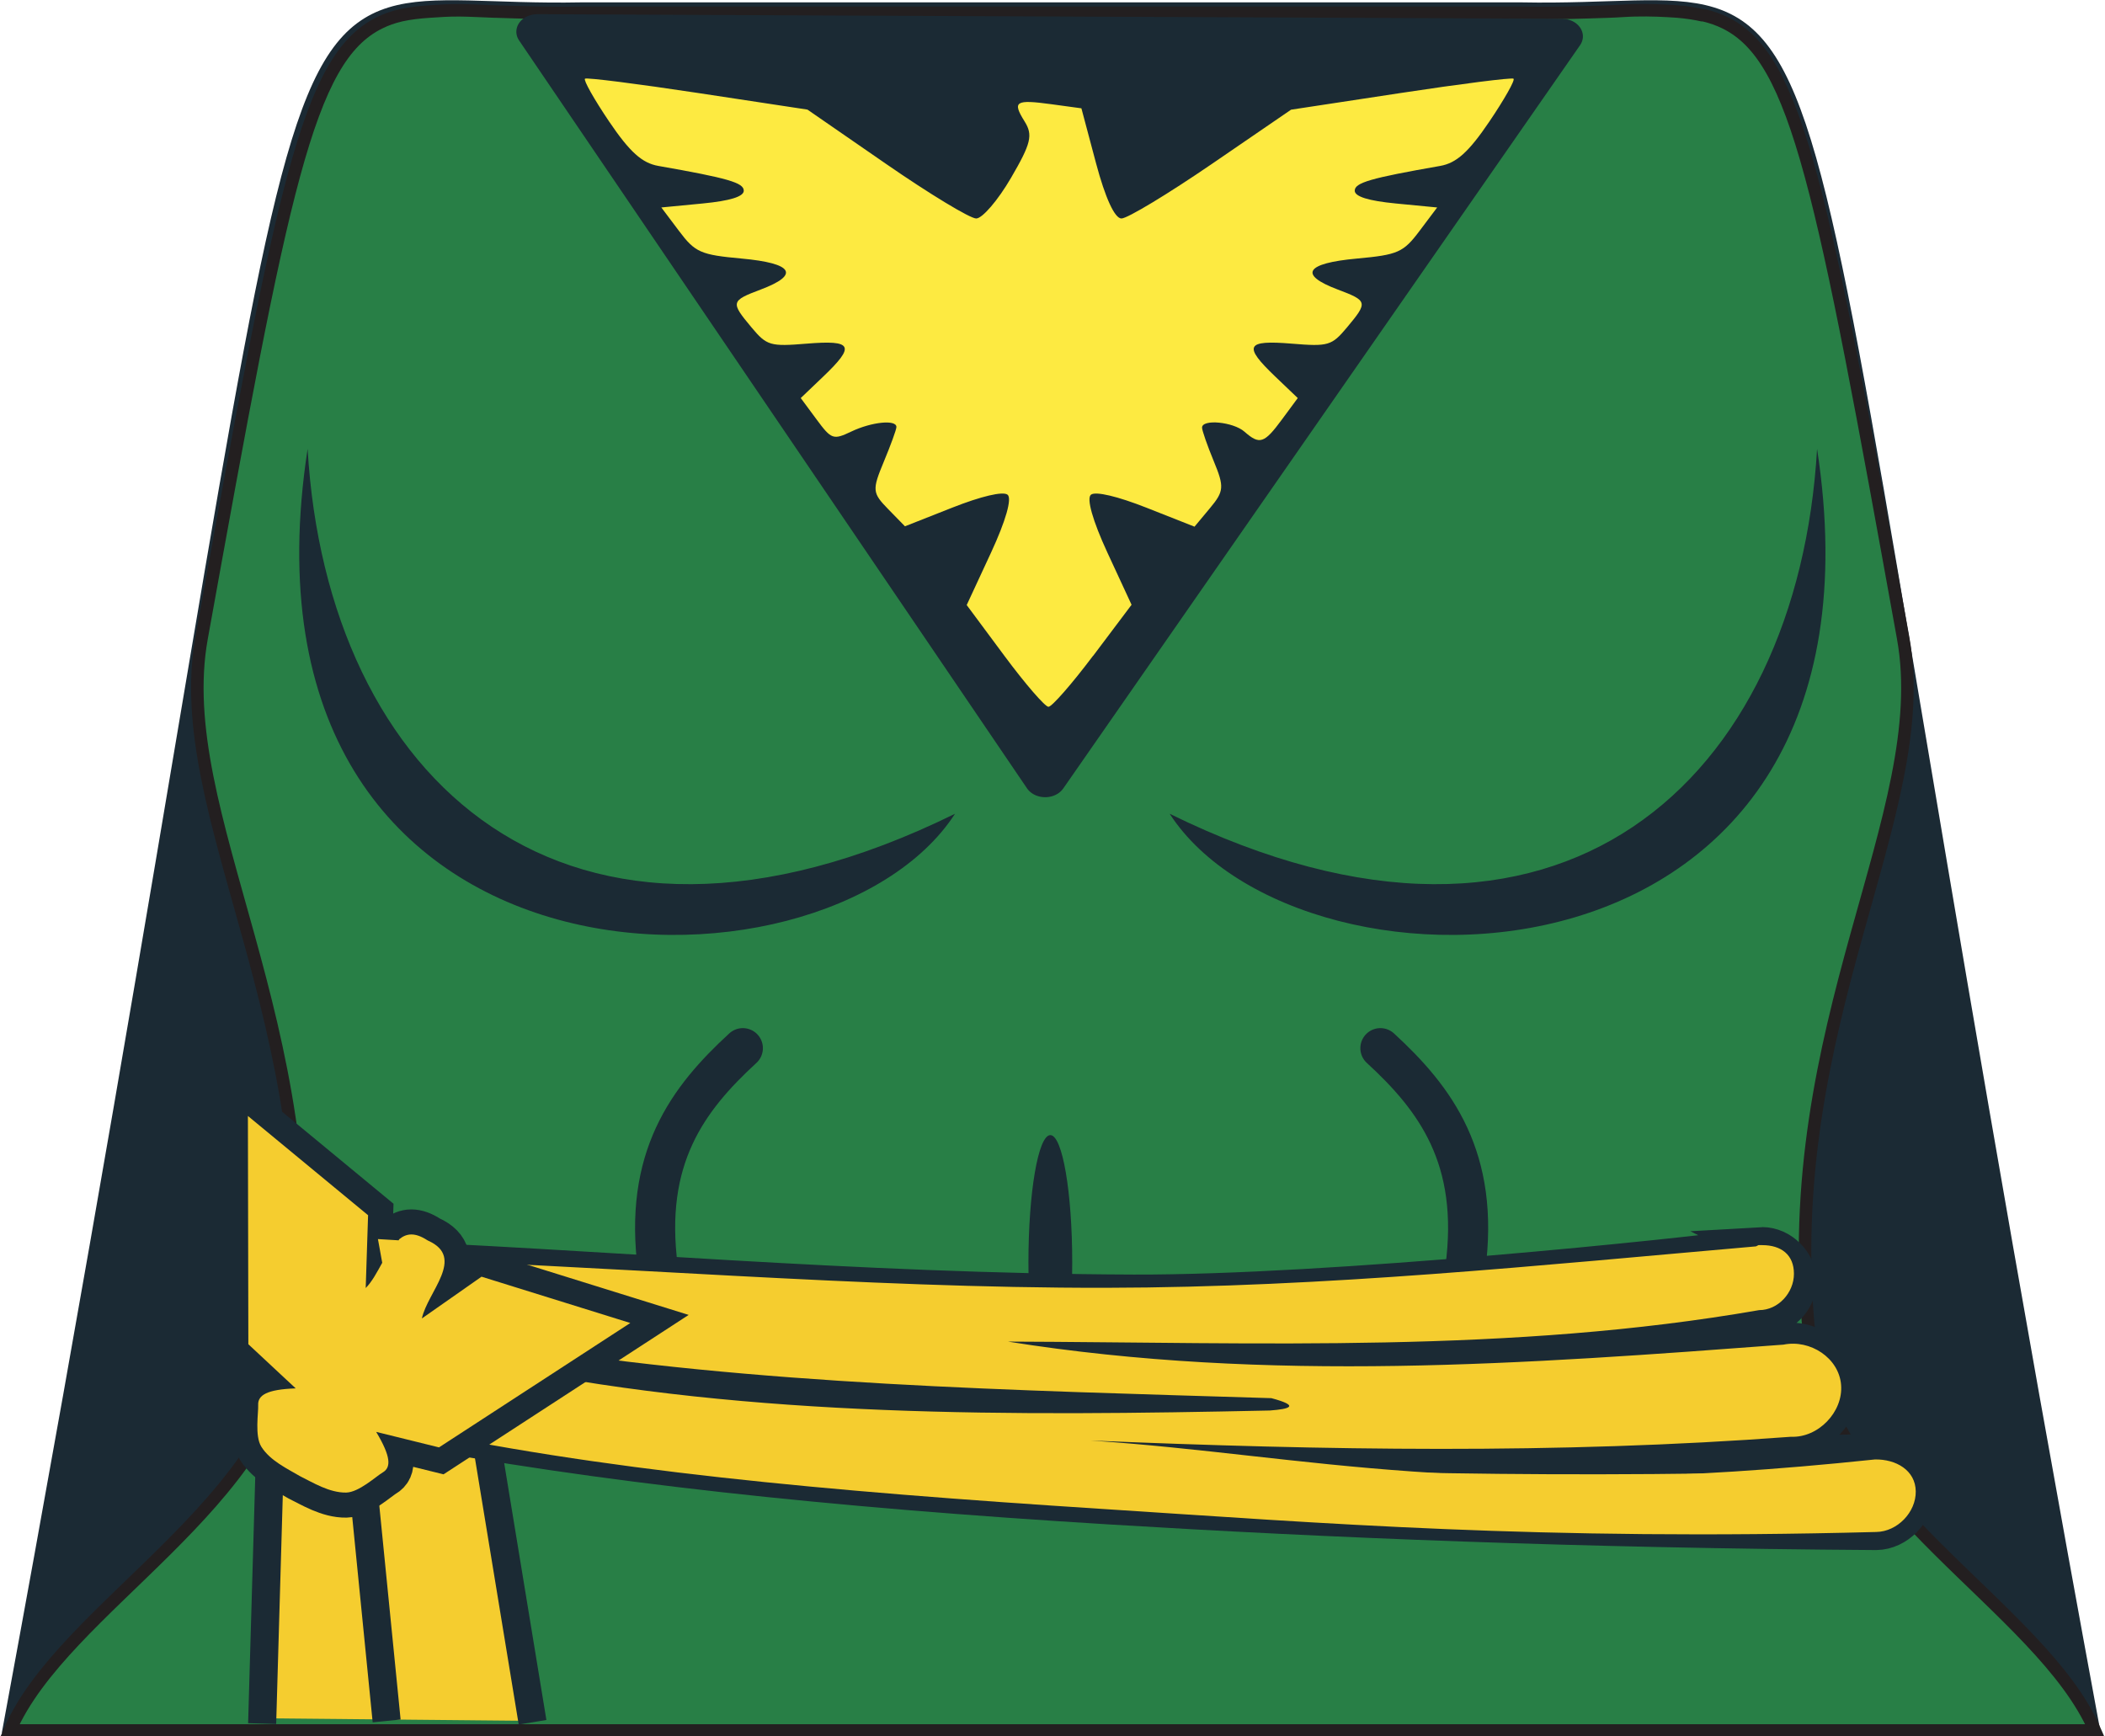 <?xml version="1.0" encoding="UTF-8" standalone="no"?>
<!-- Created with Inkscape (http://www.inkscape.org/) -->

<svg
   xmlns:dc="http://purl.org/dc/elements/1.1/"
   xmlns:cc="http://creativecommons.org/ns#"
   xmlns:rdf="http://www.w3.org/1999/02/22-rdf-syntax-ns#"
   xmlns:svg="http://www.w3.org/2000/svg"
   xmlns="http://www.w3.org/2000/svg"
   xmlns:xlink="http://www.w3.org/1999/xlink"
   xmlns:sodipodi="http://sodipodi.sourceforge.net/DTD/sodipodi-0.dtd"
   xmlns:inkscape="http://www.inkscape.org/namespaces/inkscape"
   width="52.5"
   height="43.307"
   id="svg2"
   version="1.1"
   inkscape:version="0.48.2 r9819"
   sodipodi:docname="phoenix_exclusive.svg">
  <defs
     id="defs4">
    <linearGradient
       inkscape:collect="always"
       id="linearGradient4011">
      <stop
         style="stop-color:#ffffff;stop-opacity:1;"
         offset="0"
         id="stop4013" />
      <stop
         style="stop-color:#ffffff;stop-opacity:0;"
         offset="1"
         id="stop4015" />
    </linearGradient>
    <linearGradient
       inkscape:collect="always"
       id="linearGradient3997">
      <stop
         style="stop-color:#ffffff;stop-opacity:1;"
         offset="0"
         id="stop3999" />
      <stop
         style="stop-color:#ffffff;stop-opacity:0;"
         offset="1"
         id="stop4001" />
    </linearGradient>
    <inkscape:path-effect
       effect="skeletal"
       id="path-effect4237"
       is_visible="true"
       pattern="M 0,5 C 0,2.24 2.24,0 5,0 7.76,0 10,2.24 10,5 10,7.76 7.76,10 5,10 2.24,10 0,7.76 0,5 z"
       copytype="single_stretched"
       prop_scale="1"
       scale_y_rel="false"
       spacing="0"
       normal_offset="0"
       tang_offset="0"
       prop_units="false"
       vertical_pattern="false"
       fuse_tolerance="0" />
    <clipPath
       id="clipPath2999"
       clipPathUnits="userSpaceOnUse">
      <path
         id="path3001"
         d="M 0,792 612,792 612,0 0,0 0,792 z"
         inkscape:connector-curvature="0" />
    </clipPath>
    <radialGradient
       gradientUnits="userSpaceOnUse"
       gradientTransform="matrix(0.76,-0.036,0.132,2.752,16.986,-78.269)"
       r="12.65"
       fy="46.658"
       fx="96.306"
       cy="46.658"
       cx="96.306"
       id="radialGradient3972"
       xlink:href="#linearGradient3966"
       inkscape:collect="always" />
    <clipPath
       clipPathUnits="userSpaceOnUse"
       id="clipPath2999-4">
      <path
         inkscape:connector-curvature="0"
         d="M 0,792 612,792 612,0 0,0 0,792 z"
         id="path3001-0" />
    </clipPath>
    <linearGradient
       id="linearGradient3966">
      <stop
         id="stop3968"
         offset="0"
         style="stop-color:#c0ac02;stop-opacity:1;" />
      <stop
         id="stop3970"
         offset="1"
         style="stop-color:#fdea41;stop-opacity:0;" />
    </linearGradient>
    <radialGradient
       inkscape:collect="always"
       xlink:href="#linearGradient3997"
       id="radialGradient4003"
       cx="165.811"
       cy="47.694"
       fx="165.811"
       fy="47.694"
       r="3.812"
       gradientTransform="matrix(0.644,-0.188,0.312,1.07,43.64,27.156)"
       gradientUnits="userSpaceOnUse" />
    <radialGradient
       inkscape:collect="always"
       xlink:href="#linearGradient3997"
       id="radialGradient4007"
       gradientUnits="userSpaceOnUse"
       gradientTransform="matrix(-0.644,-0.188,-0.312,1.07,293.731,27.156)"
       cx="165.811"
       cy="47.694"
       fx="165.811"
       fy="47.694"
       r="3.812" />
    <radialGradient
       inkscape:collect="always"
       xlink:href="#linearGradient4011"
       id="radialGradient4017"
       cx="169.323"
       cy="41.785"
       fx="169.323"
       fy="41.785"
       r="6.983"
       gradientTransform="matrix(0.31,-0.018,0.037,0.633,114.753,21.469)"
       gradientUnits="userSpaceOnUse" />
    <linearGradient
       id="linearGradient3966-2">
      <stop
         style="stop-color:#c0ac02;stop-opacity:1;"
         offset="0"
         id="stop3968-4" />
      <stop
         style="stop-color:#fdea41;stop-opacity:0;"
         offset="1"
         id="stop3970-5" />
    </linearGradient>
    <clipPath
       id="clipPath2999-4-8"
       clipPathUnits="userSpaceOnUse">
      <path
         id="path3001-0-8"
         d="M 0,792 612,792 612,0 0,0 0,792 z"
         inkscape:connector-curvature="0" />
    </clipPath>
    <radialGradient
       inkscape:collect="always"
       xlink:href="#linearGradient3966-2"
       id="radialGradient3972-4"
       cx="96.306"
       cy="46.658"
       fx="96.306"
       fy="46.658"
       r="12.65"
       gradientTransform="matrix(0.76,-0.036,0.132,2.752,16.986,-78.269)"
       gradientUnits="userSpaceOnUse" />
    <clipPath
       clipPathUnits="userSpaceOnUse"
       id="clipPath2999-0">
      <path
         inkscape:connector-curvature="0"
         d="M 0,792 612,792 612,0 0,0 0,792 z"
         id="path3001-9" />
    </clipPath>
    <inkscape:path-effect
       fuse_tolerance="0"
       vertical_pattern="false"
       prop_units="false"
       tang_offset="0"
       normal_offset="0"
       spacing="0"
       scale_y_rel="false"
       prop_scale="1"
       copytype="single_stretched"
       pattern="M 0,5 C 0,2.24 2.24,0 5,0 7.76,0 10,2.24 10,5 10,7.76 7.76,10 5,10 2.24,10 0,7.76 0,5 z"
       is_visible="true"
       id="path-effect4237-4"
       effect="skeletal" />
    <linearGradient
       inkscape:collect="always"
       id="linearGradient4011-4">
      <stop
         style="stop-color:#ffffff;stop-opacity:1;"
         offset="0"
         id="stop4013-0" />
      <stop
         style="stop-color:#ffffff;stop-opacity:0;"
         offset="1"
         id="stop4015-9" />
    </linearGradient>
    <linearGradient
       inkscape:collect="always"
       id="linearGradient3997-4">
      <stop
         style="stop-color:#ffffff;stop-opacity:1;"
         offset="0"
         id="stop3999-8" />
      <stop
         style="stop-color:#ffffff;stop-opacity:0;"
         offset="1"
         id="stop4001-8" />
    </linearGradient>
    <inkscape:path-effect
       effect="skeletal"
       id="path-effect4237-2"
       is_visible="true"
       pattern="M 0,5 C 0,2.24 2.24,0 5,0 7.76,0 10,2.24 10,5 10,7.76 7.76,10 5,10 2.24,10 0,7.76 0,5 z"
       copytype="single_stretched"
       prop_scale="1"
       scale_y_rel="false"
       spacing="0"
       normal_offset="0"
       tang_offset="0"
       prop_units="false"
       vertical_pattern="false"
       fuse_tolerance="0" />
    <clipPath
       id="clipPath2999-45"
       clipPathUnits="userSpaceOnUse">
      <path
         id="path3001-5"
         d="M 0,792 612,792 612,0 0,0 0,792 z"
         inkscape:connector-curvature="0" />
    </clipPath>
    <radialGradient
       gradientUnits="userSpaceOnUse"
       gradientTransform="matrix(0.76,-0.036,0.132,2.752,16.986,-78.269)"
       r="12.65"
       fy="46.658"
       fx="96.306"
       cy="46.658"
       cx="96.306"
       id="radialGradient3972-1"
       xlink:href="#linearGradient3966-1"
       inkscape:collect="always" />
    <clipPath
       clipPathUnits="userSpaceOnUse"
       id="clipPath2999-4-7">
      <path
         inkscape:connector-curvature="0"
         d="M 0,792 612,792 612,0 0,0 0,792 z"
         id="path3001-0-1" />
    </clipPath>
    <linearGradient
       id="linearGradient3966-1">
      <stop
         id="stop3968-5"
         offset="0"
         style="stop-color:#c0ac02;stop-opacity:1;" />
      <stop
         id="stop3970-2"
         offset="1"
         style="stop-color:#fdea41;stop-opacity:0;" />
    </linearGradient>
    <radialGradient
       inkscape:collect="always"
       xlink:href="#linearGradient3997-4"
       id="radialGradient4003-7"
       cx="165.811"
       cy="47.694"
       fx="165.811"
       fy="47.694"
       r="3.812"
       gradientTransform="matrix(0.644,-0.188,0.312,1.07,43.64,27.156)"
       gradientUnits="userSpaceOnUse" />
    <radialGradient
       inkscape:collect="always"
       xlink:href="#linearGradient3997-4"
       id="radialGradient4007-6"
       gradientUnits="userSpaceOnUse"
       gradientTransform="matrix(-0.644,-0.188,-0.312,1.07,293.731,27.156)"
       cx="165.811"
       cy="47.694"
       fx="165.811"
       fy="47.694"
       r="3.812" />
    <radialGradient
       inkscape:collect="always"
       xlink:href="#linearGradient4011-4"
       id="radialGradient4017-1"
       cx="169.323"
       cy="41.785"
       fx="169.323"
       fy="41.785"
       r="6.983"
       gradientTransform="matrix(0.31,-0.018,0.037,0.633,114.753,21.469)"
       gradientUnits="userSpaceOnUse" />
    <linearGradient
       id="linearGradient3966-2-4">
      <stop
         style="stop-color:#c0ac02;stop-opacity:1;"
         offset="0"
         id="stop3968-4-2" />
      <stop
         style="stop-color:#fdea41;stop-opacity:0;"
         offset="1"
         id="stop3970-5-3" />
    </linearGradient>
    <clipPath
       id="clipPath2999-4-8-2"
       clipPathUnits="userSpaceOnUse">
      <path
         id="path3001-0-8-2"
         d="M 0,792 612,792 612,0 0,0 0,792 z"
         inkscape:connector-curvature="0" />
    </clipPath>
    <radialGradient
       inkscape:collect="always"
       xlink:href="#linearGradient3966-2-4"
       id="radialGradient3972-4-1"
       cx="96.306"
       cy="46.658"
       fx="96.306"
       fy="46.658"
       r="12.65"
       gradientTransform="matrix(0.76,-0.036,0.132,2.752,16.986,-78.269)"
       gradientUnits="userSpaceOnUse" />
    <clipPath
       clipPathUnits="userSpaceOnUse"
       id="clipPath2999-0-6">
      <path
         inkscape:connector-curvature="0"
         d="M 0,792 612,792 612,0 0,0 0,792 z"
         id="path3001-9-8" />
    </clipPath>
    <inkscape:path-effect
       fuse_tolerance="0"
       vertical_pattern="false"
       prop_units="false"
       tang_offset="0"
       normal_offset="0"
       spacing="0"
       scale_y_rel="false"
       prop_scale="1"
       copytype="single_stretched"
       pattern="M 0,5 C 0,2.24 2.24,0 5,0 7.76,0 10,2.24 10,5 10,7.76 7.76,10 5,10 2.24,10 0,7.76 0,5 z"
       is_visible="true"
       id="path-effect4237-4-5"
       effect="skeletal" />
    <inkscape:path-effect
       effect="skeletal"
       id="path-effect4237-4-2"
       is_visible="true"
       pattern="M 0,5 C 0,2.24 2.24,0 5,0 7.76,0 10,2.24 10,5 10,7.76 7.76,10 5,10 2.24,10 0,7.76 0,5 z"
       copytype="single_stretched"
       prop_scale="1"
       scale_y_rel="false"
       spacing="0"
       normal_offset="0"
       tang_offset="0"
       prop_units="false"
       vertical_pattern="false"
       fuse_tolerance="0" />
    <clipPath
       id="clipPath2999-0-61"
       clipPathUnits="userSpaceOnUse">
      <path
         id="path3001-9-89"
         d="M 0,792 612,792 612,0 0,0 0,792 z"
         inkscape:connector-curvature="0" />
    </clipPath>
    <radialGradient
       gradientUnits="userSpaceOnUse"
       gradientTransform="matrix(0.76,-0.036,0.132,2.752,16.986,-78.269)"
       r="12.65"
       fy="46.658"
       fx="96.306"
       cy="46.658"
       cx="96.306"
       id="radialGradient3972-4-7"
       xlink:href="#linearGradient3966-2-2"
       inkscape:collect="always" />
    <clipPath
       clipPathUnits="userSpaceOnUse"
       id="clipPath2999-4-8-8">
      <path
         inkscape:connector-curvature="0"
         d="M 0,792 612,792 612,0 0,0 0,792 z"
         id="path3001-0-8-5" />
    </clipPath>
    <linearGradient
       id="linearGradient3966-2-2">
      <stop
         id="stop3968-4-21"
         offset="0"
         style="stop-color:#c0ac02;stop-opacity:1;" />
      <stop
         id="stop3970-5-6"
         offset="1"
         style="stop-color:#fdea41;stop-opacity:0;" />
    </linearGradient>
    <radialGradient
       gradientUnits="userSpaceOnUse"
       gradientTransform="matrix(0.31,-0.018,0.037,0.633,114.753,21.469)"
       r="6.983"
       fy="41.785"
       fx="169.323"
       cy="41.785"
       cx="169.323"
       id="radialGradient4017-3"
       xlink:href="#linearGradient4011-40"
       inkscape:collect="always" />
    <radialGradient
       r="3.812"
       fy="47.694"
       fx="165.811"
       cy="47.694"
       cx="165.811"
       gradientTransform="matrix(-0.644,-0.188,-0.312,1.07,293.731,27.156)"
       gradientUnits="userSpaceOnUse"
       id="radialGradient4007-2"
       xlink:href="#linearGradient3997-8"
       inkscape:collect="always" />
    <radialGradient
       gradientUnits="userSpaceOnUse"
       gradientTransform="matrix(0.644,-0.188,0.312,1.07,43.64,27.156)"
       r="3.812"
       fy="47.694"
       fx="165.811"
       cy="47.694"
       cx="165.811"
       id="radialGradient4003-4"
       xlink:href="#linearGradient3997-8"
       inkscape:collect="always" />
    <linearGradient
       id="linearGradient3966-27">
      <stop
         style="stop-color:#c0ac02;stop-opacity:1;"
         offset="0"
         id="stop3968-6" />
      <stop
         style="stop-color:#fdea41;stop-opacity:0;"
         offset="1"
         id="stop3970-1" />
    </linearGradient>
    <clipPath
       id="clipPath2999-4-1"
       clipPathUnits="userSpaceOnUse">
      <path
         id="path3001-0-15"
         d="M 0,792 612,792 612,0 0,0 0,792 z"
         inkscape:connector-curvature="0" />
    </clipPath>
    <radialGradient
       inkscape:collect="always"
       xlink:href="#linearGradient3966-27"
       id="radialGradient3972-7"
       cx="96.306"
       cy="46.658"
       fx="96.306"
       fy="46.658"
       r="12.65"
       gradientTransform="matrix(0.76,-0.036,0.132,2.752,16.986,-78.269)"
       gradientUnits="userSpaceOnUse" />
    <clipPath
       clipPathUnits="userSpaceOnUse"
       id="clipPath2999-5">
      <path
         inkscape:connector-curvature="0"
         d="M 0,792 612,792 612,0 0,0 0,792 z"
         id="path3001-1" />
    </clipPath>
    <inkscape:path-effect
       fuse_tolerance="0"
       vertical_pattern="false"
       prop_units="false"
       tang_offset="0"
       normal_offset="0"
       spacing="0"
       scale_y_rel="false"
       prop_scale="1"
       copytype="single_stretched"
       pattern="M 0,5 C 0,2.24 2.24,0 5,0 7.76,0 10,2.24 10,5 10,7.76 7.76,10 5,10 2.24,10 0,7.76 0,5 z"
       is_visible="true"
       id="path-effect4237-5"
       effect="skeletal" />
    <linearGradient
       id="linearGradient3997-8"
       inkscape:collect="always">
      <stop
         id="stop3999-82"
         offset="0"
         style="stop-color:#ffffff;stop-opacity:1;" />
      <stop
         id="stop4001-4"
         offset="1"
         style="stop-color:#ffffff;stop-opacity:0;" />
    </linearGradient>
    <linearGradient
       id="linearGradient4011-40"
       inkscape:collect="always">
      <stop
         id="stop4013-9"
         offset="0"
         style="stop-color:#ffffff;stop-opacity:1;" />
      <stop
         id="stop4015-4"
         offset="1"
         style="stop-color:#ffffff;stop-opacity:0;" />
    </linearGradient>
    <inkscape:path-effect
       effect="skeletal"
       id="path-effect4237-4-7"
       is_visible="true"
       pattern="M 0,5 C 0,2.24 2.24,0 5,0 7.76,0 10,2.24 10,5 10,7.76 7.76,10 5,10 2.24,10 0,7.76 0,5 z"
       copytype="single_stretched"
       prop_scale="1"
       scale_y_rel="false"
       spacing="0"
       normal_offset="0"
       tang_offset="0"
       prop_units="false"
       vertical_pattern="false"
       fuse_tolerance="0" />
    <clipPath
       id="clipPath2999-0-1"
       clipPathUnits="userSpaceOnUse">
      <path
         id="path3001-9-892"
         d="M 0,792 612,792 612,0 0,0 0,792 z"
         inkscape:connector-curvature="0" />
    </clipPath>
    <radialGradient
       gradientUnits="userSpaceOnUse"
       gradientTransform="matrix(0.76,-0.036,0.132,2.752,16.986,-78.269)"
       r="12.65"
       fy="46.658"
       fx="96.306"
       cy="46.658"
       cx="96.306"
       id="radialGradient3972-4-6"
       xlink:href="#linearGradient3966-2-21"
       inkscape:collect="always" />
    <clipPath
       clipPathUnits="userSpaceOnUse"
       id="clipPath2999-4-8-5">
      <path
         inkscape:connector-curvature="0"
         d="M 0,792 612,792 612,0 0,0 0,792 z"
         id="path3001-0-8-7" />
    </clipPath>
    <linearGradient
       id="linearGradient3966-2-21">
      <stop
         id="stop3968-4-6"
         offset="0"
         style="stop-color:#c0ac02;stop-opacity:1;" />
      <stop
         id="stop3970-5-8"
         offset="1"
         style="stop-color:#fdea41;stop-opacity:0;" />
    </linearGradient>
    <radialGradient
       gradientUnits="userSpaceOnUse"
       gradientTransform="matrix(0.31,-0.018,0.037,0.633,114.753,21.469)"
       r="6.983"
       fy="41.785"
       fx="169.323"
       cy="41.785"
       cx="169.323"
       id="radialGradient4017-2"
       xlink:href="#linearGradient4011-409"
       inkscape:collect="always" />
    <radialGradient
       r="3.812"
       fy="47.694"
       fx="165.811"
       cy="47.694"
       cx="165.811"
       gradientTransform="matrix(-0.644,-0.188,-0.312,1.07,293.731,27.156)"
       gradientUnits="userSpaceOnUse"
       id="radialGradient4007-3"
       xlink:href="#linearGradient3997-82"
       inkscape:collect="always" />
    <radialGradient
       gradientUnits="userSpaceOnUse"
       gradientTransform="matrix(0.644,-0.188,0.312,1.07,43.64,27.156)"
       r="3.812"
       fy="47.694"
       fx="165.811"
       cy="47.694"
       cx="165.811"
       id="radialGradient4003-2"
       xlink:href="#linearGradient3997-82"
       inkscape:collect="always" />
    <linearGradient
       id="linearGradient3966-6">
      <stop
         style="stop-color:#c0ac02;stop-opacity:1;"
         offset="0"
         id="stop3968-1" />
      <stop
         style="stop-color:#fdea41;stop-opacity:0;"
         offset="1"
         id="stop3970-4" />
    </linearGradient>
    <clipPath
       id="clipPath2999-4-2"
       clipPathUnits="userSpaceOnUse">
      <path
         id="path3001-0-7"
         d="M 0,792 612,792 612,0 0,0 0,792 z"
         inkscape:connector-curvature="0" />
    </clipPath>
    <radialGradient
       inkscape:collect="always"
       xlink:href="#linearGradient3966-6"
       id="radialGradient3972-5"
       cx="96.306"
       cy="46.658"
       fx="96.306"
       fy="46.658"
       r="12.65"
       gradientTransform="matrix(0.76,-0.036,0.132,2.752,16.986,-78.269)"
       gradientUnits="userSpaceOnUse" />
    <clipPath
       clipPathUnits="userSpaceOnUse"
       id="clipPath2999-7">
      <path
         inkscape:connector-curvature="0"
         d="M 0,792 612,792 612,0 0,0 0,792 z"
         id="path3001-11" />
    </clipPath>
    <inkscape:path-effect
       fuse_tolerance="0"
       vertical_pattern="false"
       prop_units="false"
       tang_offset="0"
       normal_offset="0"
       spacing="0"
       scale_y_rel="false"
       prop_scale="1"
       copytype="single_stretched"
       pattern="M 0,5 C 0,2.24 2.24,0 5,0 7.76,0 10,2.24 10,5 10,7.76 7.76,10 5,10 2.24,10 0,7.76 0,5 z"
       is_visible="true"
       id="path-effect4237-51"
       effect="skeletal" />
    <linearGradient
       id="linearGradient3997-82"
       inkscape:collect="always">
      <stop
         id="stop3999-4"
         offset="0"
         style="stop-color:#ffffff;stop-opacity:1;" />
      <stop
         id="stop4001-5"
         offset="1"
         style="stop-color:#ffffff;stop-opacity:0;" />
    </linearGradient>
    <linearGradient
       id="linearGradient4011-409"
       inkscape:collect="always">
      <stop
         id="stop4013-4"
         offset="0"
         style="stop-color:#ffffff;stop-opacity:1;" />
      <stop
         id="stop4015-8"
         offset="1"
         style="stop-color:#ffffff;stop-opacity:0;" />
    </linearGradient>
  </defs>
  <sodipodi:namedview
     id="base"
     pagecolor="#ffffff"
     bordercolor="#666666"
     borderopacity="1.0"
     inkscape:pageopacity="0.0"
     inkscape:pageshadow="2"
     inkscape:zoom="4.8"
     inkscape:cx="-66.41184"
     inkscape:cy="38.636977"
     inkscape:document-units="px"
     inkscape:current-layer="layer1"
     showgrid="false"
     fit-margin-top="0"
     fit-margin-left="0"
     fit-margin-right="0"
     fit-margin-bottom="0"
     inkscape:window-width="1600"
     inkscape:window-height="848"
     inkscape:window-x="-8"
     inkscape:window-y="-8"
     inkscape:window-maximized="1"
     showguides="true"
     inkscape:guide-bbox="true"
     inkscape:snap-global="false">
    <sodipodi:guide
       orientation="0,1"
       position="11.313,21.612"
       id="guide3274" />
    <sodipodi:guide
       orientation="1,0"
       position="26.163,26.728"
       id="guide3960" />
  </sodipodi:namedview>
  <g
     inkscape:label="template"
     inkscape:groupmode="layer"
     id="layer1"
     transform="translate(-360.906,-409.849)"
     style="display:inline">
    <path
       inkscape:connector-curvature="0"
       d="m 361.138,452.92 c 8.732,-47.294 5.343,-42.679 14.268,-42.856 l 23.44,0 c 8.926,0.177 5.535,-4.438 14.265,42.856 l -51.972,0 z"
       style="fill:#1b2a34;stroke:#1b2a34;stroke-width:0.312;stroke-linecap:butt;stroke-linejoin:miter;stroke-miterlimit:4;stroke-opacity:1;stroke-dasharray:none"
       id="path3093" />
    <path
       inkscape:connector-curvature="0"
       id="path3969"
       d="m 372.372,410.106 c -0.273,-0.002 -0.513,0.014 -0.75,0.031 -0.252,0.016 -0.501,0.045 -0.719,0.094 -0.194,0.046 -0.361,0.103 -0.531,0.188 -1.797,0.886 -2.413,4.126 -4.438,15.344 -0.792,4.39 3.125,9.636 2.344,17.375 -0.427,4.23 -5.792,6.788 -7.125,9.875 l 52,0 c -1.333,-3.087 -6.698,-5.645 -7.125,-9.875 -0.781,-7.739 3.136,-12.985 2.344,-17.375 -2.025,-11.218 -2.641,-14.457 -4.438,-15.344 -0.171,-0.084 -0.337,-0.141 -0.531,-0.188 -0.01,-0.002 -0.021,0.002 -0.031,0 -0.187,-0.043 -0.412,-0.076 -0.625,-0.094 -0.323,-0.023 -0.673,-0.04 -1.062,-0.031 -0.212,0.004 -0.421,0.024 -0.656,0.031 -0.637,0.021 -1.326,0.048 -2.156,0.031 l -23.438,0 c -0.83,0.017 -1.52,-0.011 -2.156,-0.031 -0.01,-3.4e-4 -0.021,3.4e-4 -0.031,0 -0.315,-0.01 -0.602,-0.029 -0.875,-0.031 z"
       style="fill:#287f46;stroke:#231f20;stroke-width:0.312;stroke-linecap:butt;stroke-linejoin:miter;stroke-miterlimit:4;stroke-opacity:1;stroke-dasharray:none;display:inline" />
    <path
       style="fill:#1b2a34;stroke:none"
       d="m 368.578,421.045 c 0.477,8.21 6.393,13.9 16.147,9.102 -3.266,5.041 -18.294,4.881 -16.147,-9.102 z"
       id="path3926"
       inkscape:connector-curvature="0"
       sodipodi:nodetypes="ccc" />
    <path
       style="fill:#f5cd2f;stroke:none"
       d="m 154.816,67.523 -1.936,-0.367 -3.672,0.901 -0.033,6.275 6.943,0.067 z"
       id="path4038"
       inkscape:connector-curvature="0"
       transform="translate(218.169,378.376)" />
    <path
       id="path4017"
       transform="translate(218.169,378.376)"
       d="m 186.594,62.531 c -0.021,0.01 -0.042,0.02 -0.062,0.031 -1.761,0.249 -10.631,1.17 -15.524,1.153 -7.011,-0.025 -13.463,-0.645 -19.444,-0.871 -0.491,-0.102 -1.026,0.288 -1.079,0.787 -0.052,0.499 0.39,0.992 0.891,0.994 -0.5,0.579 -0.243,1.625 0.469,1.906 0.141,0.256 0.4,0.445 0.688,0.5 5.186,0.981 10.865,1.588 17.897,2.018 5.43,0.332 11.666,0.589 19.103,0.638 0.524,-0.008 0.994,-0.492 0.985,-1.016 -0.008,-0.524 -0.493,-0.993 -1.017,-0.984 -7.704,0.227 -14.045,0.089 -19.562,-0.281 5.817,0.242 11.613,0.344 17.469,-0.094 0.677,0.029 1.302,-0.618 1.248,-1.293 -0.053,-0.675 -0.772,-1.217 -1.436,-1.082 -6.415,0.48 -12.834,0.311 -19.344,0 6.307,0.022 12.547,-0.125 18.812,-0.594 0.475,0 0.906,-0.432 0.906,-0.906 0,-0.475 -0.432,-0.906 -0.906,-0.906 -0.031,-0.002 -0.062,-0.002 -0.094,0 z"
       style="font-size:medium;font-style:normal;font-variant:normal;font-weight:normal;font-stretch:normal;text-indent:0;text-align:start;text-decoration:none;line-height:normal;letter-spacing:normal;word-spacing:normal;text-transform:none;direction:ltr;block-progression:tb;writing-mode:lr-tb;text-anchor:start;baseline-shift:baseline;color:#000000;fill:#f5cd2f;fill-opacity:1;stroke:#1b2a34;stroke-width:0.9;stroke-miterlimit:4;stroke-dasharray:none;marker:none;visibility:visible;display:inline;overflow:visible;enable-background:accumulate;font-family:Sans;-inkscape-font-specification:Sans"
       inkscape:connector-curvature="0"
       sodipodi:nodetypes="ccscscccscscccscccsccc" />
    <path
       sodipodi:type="star"
       style="fill:#1b2a34;fill-opacity:1;stroke:#1b2a34;stroke-width:0.5;stroke-linecap:round;stroke-linejoin:round;stroke-miterlimit:4;stroke-opacity:1;stroke-dasharray:none;stroke-dashoffset:0"
       id="path3995"
       sodipodi:sides="3"
       sodipodi:cx="133.22368"
       sodipodi:cy="38.429276"
       sodipodi:r1="7.0742807"
       sodipodi:r2="3.5371404"
       sodipodi:arg1="1.5475447"
       sodipodi:arg2="2.5947423"
       inkscape:flatsided="false"
       inkscape:rounded="0"
       inkscape:randomized="0"
       d="m 133.388,45.502 -3.186,-5.233 -3.186,-5.233 6.125,-0.142 6.125,-0.142 -2.939,5.375 z"
       transform="matrix(2.085,0.05,-0.059,1.752,111.544,342.907)"
       inkscape:transform-center-x="-0.37726621"
       inkscape:transform-center-y="1.2053906" />
    <path
       sodipodi:type="arc"
       style="fill:#1b2a34;fill-opacity:1;stroke:none"
       id="path3924"
       sodipodi:cx="168.88246"
       sodipodi:cy="62.965538"
       sodipodi:rx="0.7385999"
       sodipodi:ry="3.1791906"
       d="m 169.621,62.966 c 0,1.756 -0.331,3.179 -0.739,3.179 -0.408,0 -0.739,-1.423 -0.739,-3.179 0,-1.756 0.331,-3.179 0.739,-3.179 0.408,0 0.739,1.423 0.739,3.179 z"
       transform="matrix(0.739,0,0,1,262.298,378.376)" />
    <path
       style="fill:none;stroke:#1b2a34;stroke-width:1px;stroke-linecap:round;stroke-linejoin:miter;stroke-opacity:1"
       d="m 161.264,57.618 c -1.371,1.26 -2.487,2.74 -2.116,5.509"
       id="path3218"
       inkscape:connector-curvature="0"
       transform="translate(218.169,378.376)"
       sodipodi:nodetypes="cc" />
    <path
       sodipodi:nodetypes="ccc"
       inkscape:connector-curvature="0"
       id="path4040"
       d="m 406.225,421.045 c -0.477,8.21 -6.393,13.9 -16.147,9.102 3.266,5.041 18.294,4.881 16.147,-9.102 z"
       style="fill:#1b2a34;stroke:none" />
    <path
       style="fill:#fdea41;fill-opacity:1;display:inline"
       d="m 388.171,426.206 0.957,-1.272 -0.603,-1.302 c -0.368,-0.795 -0.527,-1.358 -0.408,-1.445 0.119,-0.087 0.66,0.041 1.388,0.328 l 1.193,0.471 0.386,-0.463 c 0.35,-0.419 0.359,-0.53 0.094,-1.171 -0.161,-0.389 -0.292,-0.766 -0.292,-0.837 0,-0.219 0.779,-0.144 1.058,0.102 0.378,0.332 0.492,0.295 0.934,-0.304 l 0.395,-0.535 -0.559,-0.534 c -0.809,-0.773 -0.737,-0.918 0.411,-0.823 0.91,0.075 0.995,0.05 1.375,-0.404 0.527,-0.63 0.519,-0.664 -0.229,-0.946 -0.985,-0.371 -0.808,-0.656 0.481,-0.773 1.017,-0.093 1.155,-0.153 1.557,-0.688 l 0.441,-0.586 -1.028,-0.099 c -0.685,-0.066 -1.028,-0.173 -1.028,-0.319 0,-0.2 0.392,-0.314 2.13,-0.618 0.407,-0.071 0.714,-0.348 1.227,-1.106 0.376,-0.556 0.648,-1.037 0.603,-1.07 -0.044,-0.032 -1.311,0.128 -2.814,0.357 l -2.734,0.416 -1.981,1.357 c -1.09,0.746 -2.102,1.357 -2.249,1.357 -0.168,0 -0.403,-0.511 -0.633,-1.374 l -0.366,-1.374 -0.74,-0.101 c -0.909,-0.124 -0.99,-0.073 -0.676,0.43 0.211,0.338 0.161,0.547 -0.341,1.408 -0.324,0.556 -0.714,1.011 -0.867,1.011 -0.153,0 -1.162,-0.611 -2.243,-1.358 l -1.966,-1.358 -2.734,-0.415 c -1.504,-0.228 -2.77,-0.389 -2.814,-0.356 -0.044,0.032 0.227,0.514 0.603,1.07 0.513,0.758 0.82,1.035 1.227,1.106 1.738,0.305 2.13,0.419 2.13,0.618 0,0.147 -0.342,0.253 -1.028,0.319 l -1.028,0.099 0.441,0.586 c 0.402,0.535 0.539,0.595 1.557,0.688 1.289,0.117 1.466,0.402 0.481,0.773 -0.748,0.282 -0.756,0.316 -0.229,0.946 0.38,0.454 0.465,0.479 1.375,0.404 1.148,-0.094 1.22,0.05 0.411,0.823 l -0.559,0.534 0.393,0.531 c 0.372,0.503 0.418,0.519 0.869,0.304 0.507,-0.242 1.128,-0.304 1.124,-0.112 -9e-4,0.064 -0.143,0.453 -0.315,0.866 -0.293,0.704 -0.286,0.777 0.108,1.18 l 0.42,0.43 1.181,-0.466 c 0.721,-0.284 1.257,-0.411 1.376,-0.324 0.119,0.087 -0.041,0.651 -0.411,1.448 l -0.606,1.306 0.942,1.269 c 0.518,0.698 1.012,1.269 1.097,1.269 0.085,0 0.586,-0.572 1.112,-1.272 z"
       id="path3066"
       inkscape:connector-curvature="0"
       sodipodi:nodetypes="scssscssssscsssssscsssscscssscssssscscsssscsssssscsscsscssscsss" />
    <path
       sodipodi:nodetypes="cc"
       inkscape:connector-curvature="0"
       id="path4042"
       d="m 395.334,435.994 c 1.371,1.26 2.487,2.74 2.116,5.509"
       style="fill:none;stroke:#1b2a34;stroke-width:1px;stroke-linecap:round;stroke-linejoin:miter;stroke-opacity:1" />
    <path
       style="font-size:medium;font-style:normal;font-variant:normal;font-weight:normal;font-stretch:normal;text-indent:0;text-align:start;text-decoration:none;line-height:normal;letter-spacing:normal;word-spacing:normal;text-transform:none;direction:ltr;block-progression:tb;writing-mode:lr-tb;text-anchor:start;baseline-shift:baseline;color:#000000;fill:#f5cd2f;fill-opacity:1;stroke:none;stroke-width:1.8;marker:none;visibility:visible;display:inline;overflow:visible;enable-background:accumulate;font-family:Sans;-inkscape-font-specification:Sans"
       d="m 186.594,62.531 c -0.021,0.01 -0.042,0.02 -0.062,0.031 -5.392,0.471 -10.707,1.024 -16.211,1.033 -6.107,0.011 -12.419,-0.559 -18.758,-0.752 -0.491,-0.102 -1.026,0.288 -1.079,0.787 -0.052,0.499 0.39,0.992 0.891,0.994 -0.5,0.579 -0.243,1.625 0.469,1.906 0.141,0.256 0.4,0.445 0.688,0.5 5.14,1.124 10.766,1.635 17.712,2.082 5.473,0.352 10.85,0.795 19.288,0.574 0.524,-0.008 0.994,-0.492 0.985,-1.016 -0.008,-0.524 -0.493,-0.802 -1.017,-0.793 -10.111,1.067 -14.045,-0.102 -19.562,-0.472 5.817,0.242 11.613,0.344 17.469,-0.094 0.677,0.029 1.302,-0.618 1.248,-1.293 -0.053,-0.675 -0.772,-1.14 -1.436,-1.005 -6.415,0.48 -12.834,0.96 -19.344,-0.076 6.307,0.022 12.547,0.295 18.736,-0.785 0.475,0 0.868,-0.432 0.868,-0.906 0,-0.475 -0.317,-0.715 -0.792,-0.715 -0.031,-0.002 -0.062,-0.002 -0.094,0 z"
       transform="translate(218.169,378.376)"
       id="path3997"
       inkscape:connector-curvature="0"
       sodipodi:nodetypes="ccscscccscscccscccsccc" />
    <path
       style="font-size:medium;font-style:normal;font-variant:normal;font-weight:normal;font-stretch:normal;text-indent:0;text-align:start;text-decoration:none;line-height:normal;letter-spacing:normal;word-spacing:normal;text-transform:none;direction:ltr;block-progression:tb;writing-mode:lr-tb;text-anchor:start;baseline-shift:baseline;color:#000000;fill:#1b2a34;fill-opacity:1;stroke:none;stroke-width:0.6;marker:none;visibility:visible;display:inline;overflow:visible;enable-background:accumulate;font-family:Sans;-inkscape-font-specification:Sans"
       d="m 373.544,443.376 c -0.282,0.041 -0.282,0.552 0,0.594 6.166,1.242 12.6,1.199 19.031,1.062 0.514,-0.037 0.751,-0.118 0.04,-0.308 -6.426,-0.198 -12.863,-0.325 -18.946,-1.317 -0.039,-0.019 -0.082,-0.03 -0.125,-0.031 z"
       id="path4019"
       inkscape:connector-curvature="0"
       sodipodi:nodetypes="ccccccc" />
    <path
       style="fill:none;stroke:#1b2a34;stroke-width:0.7;stroke-linecap:butt;stroke-linejoin:miter;stroke-miterlimit:4;stroke-opacity:1;stroke-dasharray:none"
       d="m 151.679,67.356 0.701,7.043"
       id="path4034"
       inkscape:connector-curvature="0"
       transform="translate(218.169,378.376)"
       sodipodi:nodetypes="cc" />
    <path
       style="fill:none;stroke:#1b2a34;stroke-width:0.7;stroke-linecap:butt;stroke-linejoin:miter;stroke-miterlimit:4;stroke-opacity:1;stroke-dasharray:none"
       d="m 149.509,66.388 -0.234,8.078"
       id="path4032"
       inkscape:connector-curvature="0"
       transform="translate(218.169,378.376)"
       sodipodi:nodetypes="cc" />
    <g
       id="g3917"
       transform="translate(228.056,380.353)">
      <path
         style="fill:#f5cd2f;stroke:#1b2a34;stroke-width:1.25;stroke-miterlimit:4;stroke-dasharray:none"
         d="m 139.033,57.335 0.011,5.691 1.181,1.101 c -0.722,0.026 -0.948,0.171 -0.936,0.417 0.009,0.186 -0.09,0.767 0.078,1.037 0.219,0.353 0.67,0.56 0.955,0.73 0.008,0.005 0.02,0.01 0.028,0.015 0.298,0.147 0.718,0.408 1.134,0.4 0.318,-0.006 0.75,-0.408 0.911,-0.502 0.213,-0.124 0.208,-0.392 -0.163,-1.012 l 1.567,0.387 4.771,-3.103 -3.71,-1.155 -1.488,1.042 c 0.142,-0.664 1.094,-1.517 0.161,-1.938 -0.012,-0.005 -0.015,-0.01 -0.028,-0.015 -0.308,-0.199 -0.517,-0.172 -0.698,-0.023 -0.008,0.007 -0.007,0.02 -0.015,0.027 l -0.516,-0.031 0.107,0.591 c -0.13,0.235 -0.254,0.472 -0.412,0.63 l 0.059,-1.816 -2.996,-2.475 z"
         id="path3915"
         inkscape:connector-curvature="0" />
      <path
         inkscape:connector-curvature="0"
         id="path3139"
         d="m 139.033,57.335 0.011,5.691 1.181,1.101 c -0.722,0.026 -0.948,0.171 -0.936,0.417 0.009,0.186 -0.09,0.767 0.078,1.037 0.219,0.353 0.67,0.56 0.955,0.73 0.008,0.005 0.02,0.01 0.028,0.015 0.298,0.147 0.718,0.408 1.134,0.4 0.318,-0.006 0.75,-0.408 0.911,-0.502 0.213,-0.124 0.208,-0.392 -0.163,-1.012 l 1.567,0.387 4.771,-3.103 -3.71,-1.155 -1.488,1.042 c 0.142,-0.664 1.094,-1.517 0.161,-1.938 -0.012,-0.005 -0.015,-0.01 -0.028,-0.015 -0.308,-0.199 -0.517,-0.172 -0.698,-0.023 -0.008,0.007 -0.007,0.02 -0.015,0.027 l -0.516,-0.031 0.107,0.591 c -0.13,0.235 -0.254,0.472 -0.412,0.63 l 0.059,-1.816 -2.996,-2.475 z"
         style="fill:#f5cd2f;stroke:none" />
    </g>
    <path
       style="fill:none;stroke:#1b2a34;stroke-width:0.7;stroke-linecap:butt;stroke-linejoin:miter;stroke-miterlimit:4;stroke-opacity:1;stroke-dasharray:none"
       d="m 154.917,67.723 1.102,6.709"
       id="path4036"
       inkscape:connector-curvature="0"
       transform="translate(218.169,378.376)" />
  </g>
</svg>
